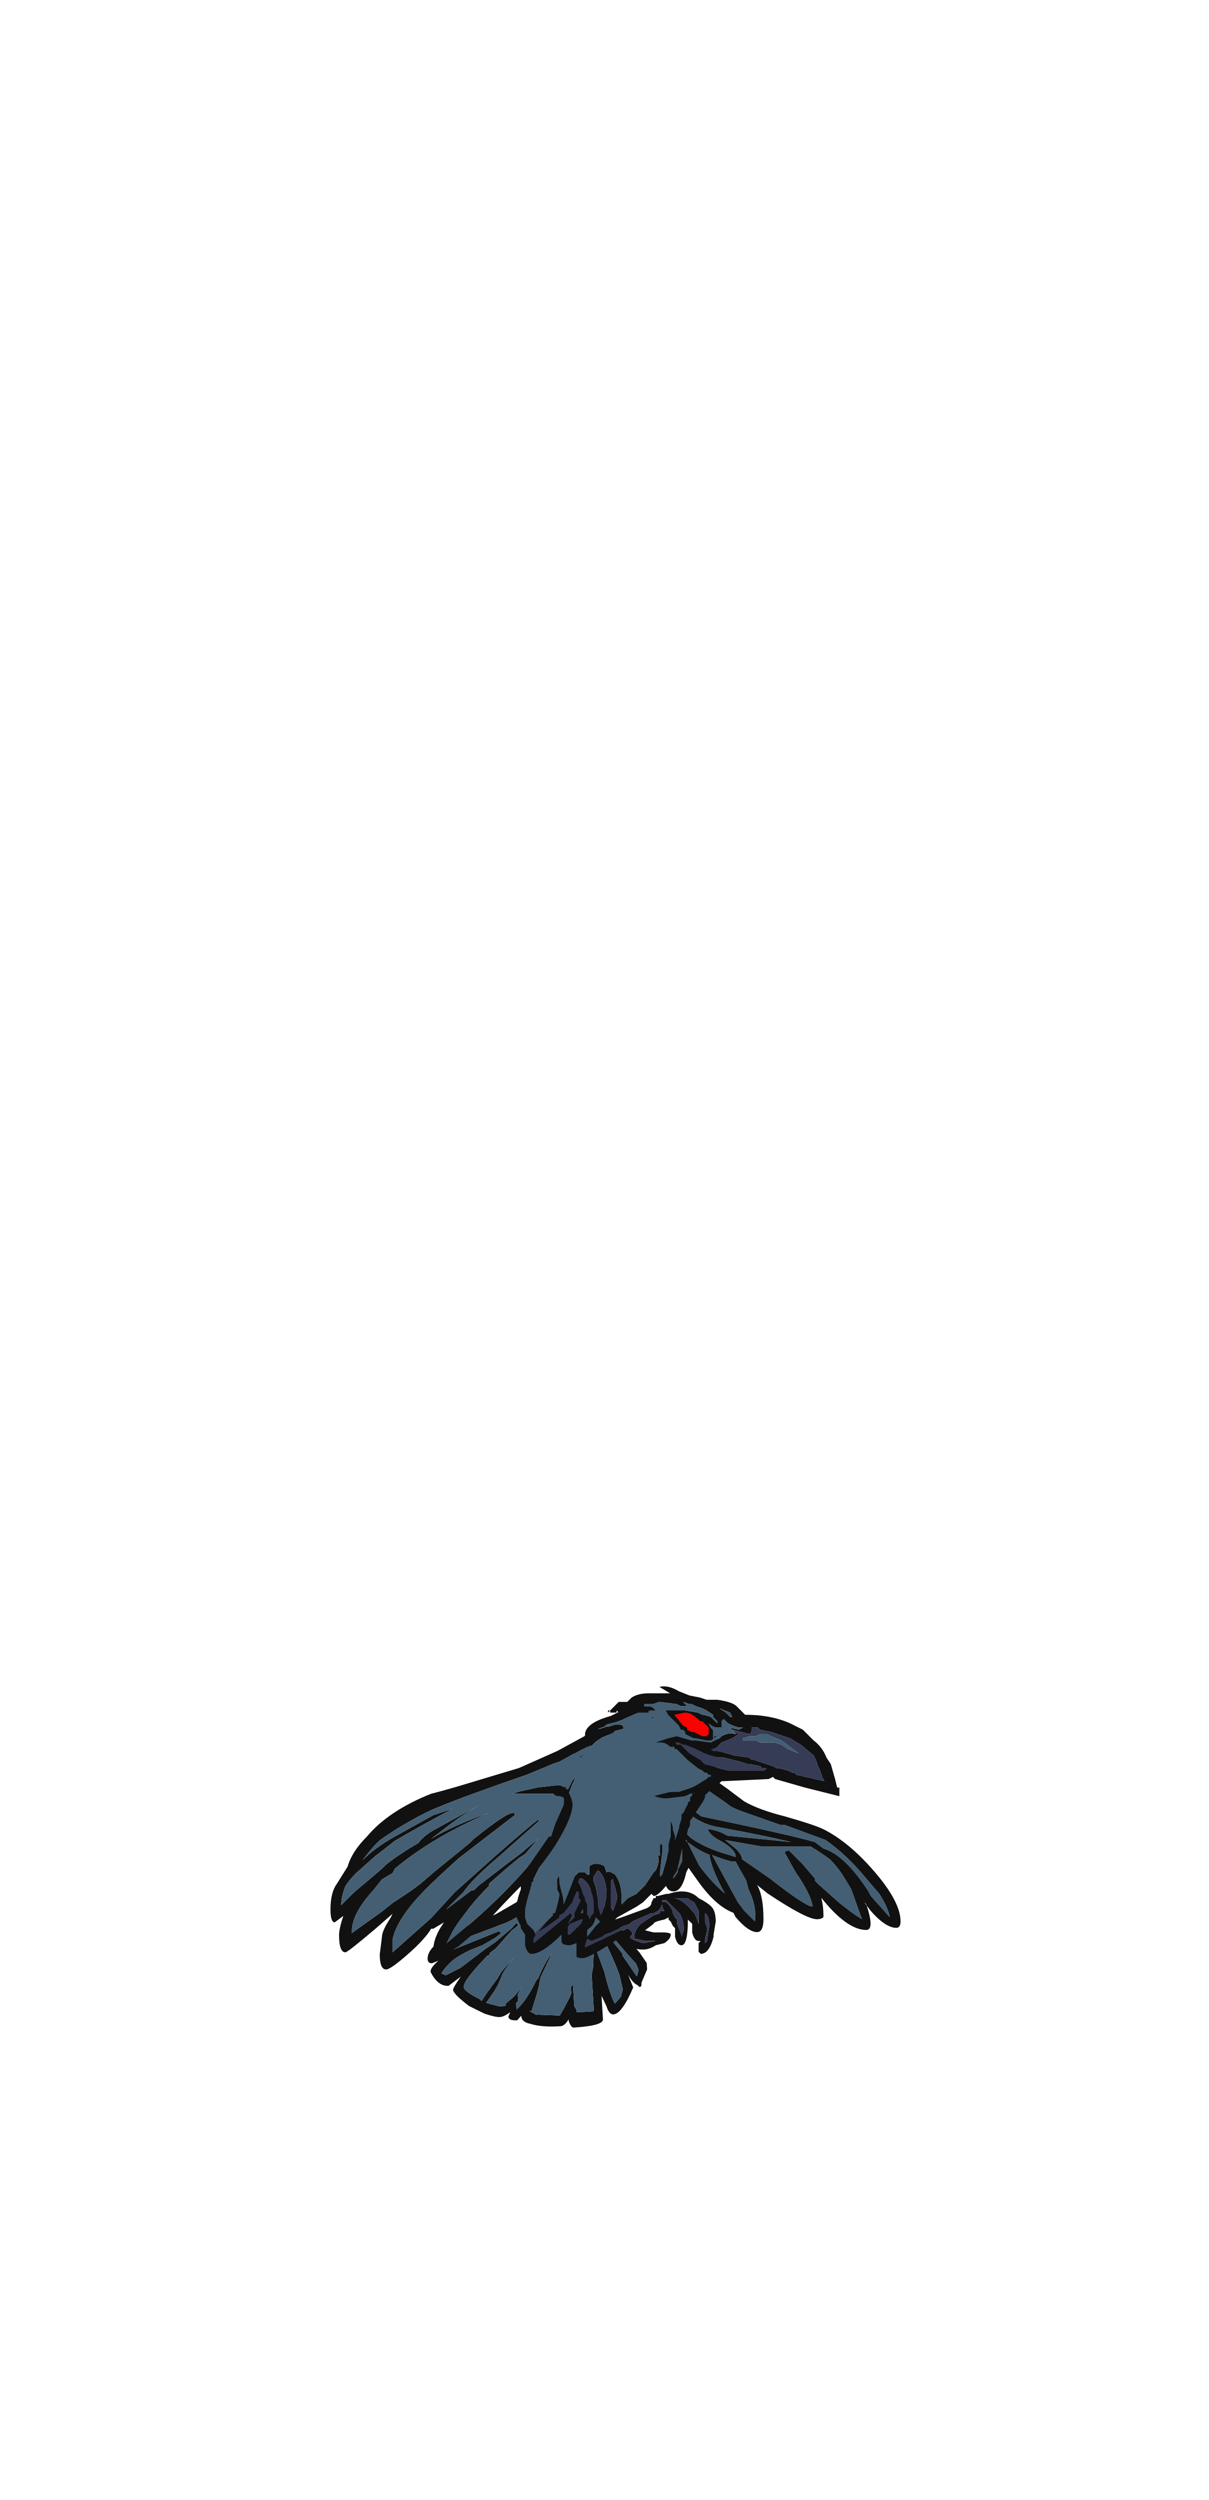 <?xml version="1.0" encoding="UTF-8" standalone="no"?>
<svg xmlns:ffdec="https://www.free-decompiler.com/flash" xmlns:xlink="http://www.w3.org/1999/xlink" ffdec:objectType="frame" height="408.3px" width="197.55px" xmlns="http://www.w3.org/2000/svg">
  <g transform="matrix(1.0, 0.0, 0.0, 1.0, 77.5, 307.15)">
    <use ffdec:characterId="1115" ffdec:characterName="a_CrowTail" height="24.5" transform="matrix(0.998, -0.061, 0.061, 0.998, -8.35, 0.95)" width="35.7" xlink:href="#sprite0"/>
    <use ffdec:characterId="1085" ffdec:characterName="a_CrowWingBack07" height="28.35" transform="matrix(1.0, 0.0, 0.0, 1.0, 23.1, -19.95)" width="46.55" xlink:href="#sprite1"/>
    <use ffdec:characterId="1111" ffdec:characterName="a_CrowBody01" height="41.3" transform="matrix(1.0, 0.0, 0.0, 1.0, 6.9, -28.65)" width="32.9" xlink:href="#sprite2"/>
    <use ffdec:characterId="1109" ffdec:characterName="a_CrowHead1" height="18.2" transform="matrix(1.0, 0.0, 0.0, 1.0, 21.85, -31.65)" width="37.8" xlink:href="#sprite3"/>
    <use ffdec:characterId="1083" ffdec:characterName="a_CrowWing07" height="38.5" transform="matrix(1.0, 0.0, 0.0, 1.0, -23.5, -24.0)" width="44.45" xlink:href="#sprite4"/>
  </g>
  <defs>
    <g id="sprite0" transform="matrix(1.0, 0.0, 0.0, 1.0, 0.0, 0.0)">
      <use ffdec:characterId="1114" height="3.5" transform="matrix(7.0, 0.0, 0.0, 7.0, 0.0, 0.0)" width="5.1" xlink:href="#shape0"/>
    </g>
    <g id="shape0" transform="matrix(1.0, 0.0, 0.0, 1.0, 0.0, 0.0)">
      <path d="M4.65 1.45 L4.95 1.85 5.1 2.1 5.1 2.25 4.95 2.55 Q4.95 2.65 4.9 2.65 L4.85 2.6 Q4.75 2.55 4.65 2.35 L4.75 2.65 Q4.45 3.25 4.25 3.25 4.15 3.25 4.1 3.05 L4.0 2.8 4.0 3.35 Q4.0 3.5 3.3 3.5 3.25 3.5 3.2 3.35 L3.2 3.3 Q3.1 3.45 3.0 3.45 2.55 3.45 2.3 3.35 2.1 3.3 2.1 3.15 L2.0 3.25 Q1.8 3.25 1.8 3.15 L1.85 3.05 Q1.7 3.15 1.6 3.15 1.5 3.15 1.25 3.05 L0.9 2.85 Q0.55 2.55 0.55 2.45 0.55 2.4 0.75 2.15 L0.45 2.35 Q0.2 2.35 0.05 2.0 0.05 1.9 0.25 1.75 L0.1 1.8 Q0.0 1.8 0.0 1.7 0.0 1.3 1.2 0.9 L1.65 0.75 Q1.95 0.6 2.15 0.5 L2.45 0.2 2.65 0.2 Q3.1 -0.15 3.65 0.15 4.1 0.4 4.2 0.8 L4.4 1.05 4.65 1.45 M3.95 0.65 L3.75 0.4 Q3.5 0.15 3.15 0.15 3.0 0.15 2.95 0.2 L2.8 0.3 2.7 0.35 2.45 0.6 Q2.15 0.9 1.75 1.0 L1.6 1.05 0.95 1.25 Q0.65 1.4 0.45 1.5 L0.35 1.6 1.7 1.15 1.75 1.2 1.6 1.3 1.3 1.45 1.0 1.55 Q0.75 1.65 0.6 1.75 0.4 1.9 0.3 2.05 L0.4 2.1 0.75 1.95 1.35 1.55 1.6 1.4 2.0 1.1 2.1 1.0 2.15 1.0 2.15 1.05 2.0 1.15 1.6 1.55 1.45 1.65 1.45 1.7 1.4 1.7 Q0.8 2.25 0.8 2.4 0.8 2.5 1.15 2.7 L1.2 2.75 Q1.3 2.6 1.6 2.25 L1.7 2.1 2.0 1.8 Q1.7 2.15 1.7 2.2 L1.6 2.4 1.5 2.55 1.3 2.8 1.6 2.9 1.75 2.9 1.75 2.85 1.95 2.7 2.15 2.5 2.05 2.65 2.05 2.8 2.0 2.85 2.0 3.0 Q2.25 2.8 2.5 2.35 L2.55 2.3 Q2.75 1.9 2.9 1.75 L2.65 2.2 2.6 2.3 2.55 2.5 2.5 2.65 2.35 3.05 2.3 3.05 2.45 3.15 2.5 3.15 3.0 3.2 3.1 3.05 3.25 2.8 3.3 2.7 3.3 2.55 3.35 2.5 3.35 3.0 3.4 3.1 3.4 3.15 3.8 3.15 3.8 2.3 3.85 2.1 3.85 2.0 3.9 1.7 3.9 1.5 3.95 1.5 3.95 1.55 4.0 1.55 4.0 1.7 3.95 1.75 4.1 2.25 Q4.2 2.8 4.3 3.0 L4.45 2.85 4.5 2.7 4.5 2.65 4.45 2.35 Q4.35 2.0 4.1 1.4 L4.05 1.4 4.1 1.35 4.1 1.3 4.15 1.3 4.3 1.5 4.55 1.85 4.55 1.9 4.85 2.4 4.9 2.25 4.85 2.1 4.65 1.85 4.2 1.25 4.05 0.95 3.95 0.7 3.95 0.65" fill="#111111" fill-rule="evenodd" stroke="none"/>
      <path d="M3.95 0.65 L3.95 0.7 4.05 0.95 4.2 1.25 4.65 1.85 4.85 2.1 4.9 2.25 4.85 2.4 4.55 1.9 4.55 1.85 4.3 1.5 4.15 1.3 4.1 1.3 4.1 1.35 4.05 1.4 4.1 1.4 Q4.35 2.0 4.45 2.35 L4.5 2.65 4.5 2.7 4.45 2.85 4.3 3.0 Q4.2 2.8 4.1 2.25 L3.95 1.75 4.0 1.7 4.0 1.55 3.95 1.55 3.95 1.5 3.9 1.5 3.9 1.7 3.85 2.0 3.85 2.1 3.8 2.3 3.8 3.15 3.4 3.15 3.4 3.1 3.35 3.0 3.35 2.5 3.3 2.55 3.3 2.7 3.25 2.8 3.1 3.05 3.0 3.2 2.5 3.15 2.45 3.15 2.3 3.05 2.35 3.05 2.5 2.65 2.55 2.5 2.6 2.3 2.65 2.2 2.9 1.75 Q2.75 1.9 2.55 2.3 L2.5 2.35 Q2.25 2.8 2.0 3.0 L2.0 2.85 2.05 2.8 2.05 2.65 2.15 2.5 1.95 2.7 1.75 2.85 1.75 2.9 1.6 2.9 1.3 2.8 1.5 2.55 1.6 2.4 1.7 2.2 Q1.7 2.15 2.0 1.8 L1.7 2.1 1.6 2.25 Q1.3 2.6 1.2 2.75 L1.15 2.7 Q0.8 2.5 0.8 2.4 0.8 2.25 1.4 1.7 L1.45 1.7 1.45 1.65 1.6 1.55 2.0 1.15 2.15 1.05 2.15 1.0 2.1 1.0 2.0 1.1 1.6 1.4 1.35 1.55 0.75 1.95 0.4 2.1 0.3 2.05 Q0.4 1.9 0.6 1.75 0.75 1.65 1.0 1.55 L1.3 1.45 1.6 1.3 1.75 1.2 1.7 1.15 0.35 1.6 0.45 1.5 Q0.65 1.4 0.95 1.25 L1.6 1.05 1.75 1.0 Q2.15 0.9 2.45 0.6 L2.7 0.35 2.8 0.3 2.95 0.2 Q3.0 0.15 3.15 0.15 3.5 0.15 3.75 0.4 L3.95 0.65" fill="#445f73" fill-rule="evenodd" stroke="none"/>
    </g>
    <g id="sprite1" transform="matrix(1.0, 0.0, 0.0, 1.0, 0.0, 0.0)">
      <use ffdec:characterId="1084" height="4.05" transform="matrix(7.0, 0.0, 0.0, 7.0, 0.0, 0.0)" width="6.65" xlink:href="#shape1"/>
    </g>
    <g id="shape1" transform="matrix(1.0, 0.0, 0.0, 1.0, 0.0, 0.0)">
      <path d="M5.85 2.8 L6.15 3.15 Q6.35 3.45 6.4 3.7 L6.35 3.65 5.95 3.2 5.9 3.1 Q5.35 2.25 4.85 2.1 L4.65 1.95 Q4.15 1.8 2.0 1.35 1.65 1.1 1.5 0.9 1.15 0.55 1.25 0.35 1.55 0.35 1.95 0.6 L2.6 1.05 Q2.7 1.15 3.0 1.25 L3.85 1.55 3.95 1.55 4.9 1.9 Q5.4 2.25 5.85 2.8 M1.1 0.45 L1.1 0.85 Q1.1 1.3 1.15 1.4 1.3 1.6 1.55 1.85 L1.6 1.9 1.75 2.0 Q1.95 2.15 2.2 2.25 L2.2 2.3 Q2.25 2.6 2.55 3.15 2.25 2.9 1.95 2.5 L1.65 1.9 Q1.6 1.9 1.6 1.95 L1.6 2.0 1.55 2.0 1.55 2.4 1.45 2.6 1.45 2.65 1.35 2.8 1.35 2.2 Q1.35 1.85 1.25 1.85 L0.8 2.15 Q0.35 2.4 0.2 2.4 L0.15 2.35 0.15 2.0 0.2 1.75 Q0.2 1.6 0.35 1.35 L0.55 1.0 Q0.8 0.65 1.1 0.45 M2.15 1.65 Q2.2 1.8 2.5 1.95 2.75 2.1 2.8 2.25 L2.8 2.3 2.65 2.25 Q2.1 2.1 1.75 1.85 L1.55 1.65 1.3 1.35 Q1.15 1.2 1.2 0.85 L1.25 0.7 1.4 0.95 Q1.8 1.5 2.4 1.6 3.5 1.8 4.1 1.95 L2.6 1.8 Q2.45 1.7 2.2 1.65 L2.15 1.65 M4.35 2.45 L4.05 2.15 Q3.95 2.15 3.95 2.2 L4.2 2.65 Q4.55 3.15 4.6 3.45 L4.55 3.45 Q4.3 3.35 3.6 2.8 L2.95 2.35 Q2.95 2.25 2.8 2.1 L2.55 1.9 3.4 2.05 4.55 2.05 Q4.8 2.2 5.0 2.35 5.2 2.55 5.35 2.8 L5.5 3.05 5.75 3.75 Q5.5 3.6 5.2 3.35 L4.75 2.95 4.65 2.85 4.65 2.8 4.35 2.45 M3.05 2.85 L3.1 3.05 Q3.3 3.45 3.25 3.8 L3.0 3.55 2.85 3.35 2.25 2.25 Q2.5 2.35 2.7 2.4 L2.8 2.4 Q2.85 2.5 3.05 2.85" fill="#445f73" fill-rule="evenodd" stroke="none"/>
      <path d="M5.85 2.8 Q5.4 2.25 4.9 1.9 L3.95 1.55 3.85 1.55 3.0 1.25 Q2.7 1.15 2.6 1.05 L1.95 0.6 Q1.55 0.35 1.25 0.35 1.15 0.55 1.5 0.9 1.65 1.1 2.0 1.35 4.15 1.8 4.65 1.95 L4.85 2.1 Q5.35 2.25 5.9 3.1 L5.95 3.2 6.35 3.65 6.4 3.7 Q6.35 3.45 6.15 3.15 L5.85 2.8 M5.85 3.4 Q5.95 3.7 5.95 3.85 5.95 4.0 5.85 4.0 5.4 4.0 4.8 3.25 4.85 3.45 4.85 3.65 L4.85 3.7 Q4.8 3.75 4.7 3.75 4.45 3.75 3.55 3.15 L3.3 2.95 Q3.45 3.2 3.45 3.75 3.45 4.05 3.3 4.05 3.1 4.05 2.8 3.7 L2.75 3.6 Q2.35 3.45 1.95 2.9 L1.7 2.55 1.65 2.65 Q1.55 3.1 1.35 3.1 1.2 3.1 1.15 2.9 L1.1 2.75 Q1.1 2.7 1.15 2.7 L1.2 2.75 1.2 2.1 Q1.05 2.25 0.65 2.4 0.25 2.55 0.15 2.55 0.0 2.5 0.0 2.15 L0.05 1.75 Q0.1 1.6 0.25 1.3 L0.45 0.85 Q0.6 0.6 1.0 0.35 1.3 0.05 1.35 0.2 L1.5 0.2 1.7 0.3 1.85 0.35 Q1.65 0.15 1.65 0.1 L1.85 0.1 2.25 0.45 2.6 0.7 3.0 1.0 Q3.35 1.2 3.95 1.35 4.65 1.55 4.85 1.65 5.45 1.95 6.05 2.65 6.65 3.35 6.65 3.8 6.65 3.95 6.55 3.95 6.3 3.95 5.95 3.55 L5.8 3.35 5.85 3.4 M3.05 2.85 Q2.85 2.5 2.8 2.4 L2.7 2.4 Q2.5 2.35 2.25 2.25 L2.85 3.35 3.0 3.55 3.25 3.8 Q3.3 3.45 3.1 3.05 L3.05 2.85 M4.35 2.45 L4.65 2.8 4.65 2.85 4.75 2.95 5.2 3.35 Q5.5 3.6 5.75 3.75 L5.5 3.05 5.35 2.8 Q5.2 2.55 5.0 2.35 4.8 2.2 4.55 2.05 L3.4 2.05 2.55 1.9 2.8 2.1 Q2.95 2.25 2.95 2.35 L3.6 2.8 Q4.3 3.35 4.55 3.45 L4.6 3.45 Q4.55 3.15 4.2 2.65 L3.95 2.2 Q3.95 2.15 4.05 2.15 L4.35 2.45 M2.15 1.65 L2.2 1.65 Q2.45 1.7 2.6 1.8 L4.1 1.95 Q3.5 1.8 2.4 1.6 1.8 1.5 1.4 0.95 L1.25 0.7 1.2 0.85 Q1.15 1.2 1.3 1.35 L1.55 1.65 1.75 1.85 Q2.1 2.1 2.65 2.25 L2.8 2.3 2.8 2.25 Q2.75 2.1 2.5 1.95 2.2 1.8 2.15 1.65 M1.1 0.45 Q0.8 0.65 0.55 1.0 L0.35 1.35 Q0.2 1.6 0.2 1.75 L0.15 2.0 0.15 2.35 0.2 2.4 Q0.35 2.4 0.8 2.15 L1.25 1.85 Q1.35 1.85 1.35 2.2 L1.35 2.8 1.45 2.65 1.45 2.6 1.55 2.4 1.55 2.0 1.6 2.0 1.6 1.95 Q1.6 1.9 1.65 1.9 L1.95 2.5 Q2.25 2.9 2.55 3.15 2.25 2.6 2.2 2.3 L2.2 2.25 Q1.95 2.15 1.75 2.0 L1.6 1.9 1.55 1.85 Q1.3 1.6 1.15 1.4 1.1 1.3 1.1 0.85 L1.1 0.45" fill="#111111" fill-rule="evenodd" stroke="none"/>
    </g>
    <g id="sprite2" transform="matrix(1.0, 0.0, 0.0, 1.0, 16.45, 20.65)">
      <use ffdec:characterId="1110" height="5.9" transform="matrix(7.0, 0.0, 0.0, 7.0, -16.45, -20.65)" width="4.7" xlink:href="#shape2"/>
    </g>
    <g id="shape2" transform="matrix(1.0, 0.0, 0.0, 1.0, 2.35, 2.95)">
      <path d="M1.55 -2.85 L1.7 -2.75 1.85 -2.7 1.9 -2.65 1.95 -2.65 2.25 -2.35 2.25 -2.3 2.35 -2.2 2.35 -1.95 Q2.35 -1.6 2.3 -1.4 L2.25 -1.25 2.15 -1.05 2.2 -1.05 2.15 -1.0 2.15 -0.95 2.05 -0.85 2.05 -0.8 2.0 -0.7 1.7 -0.25 1.7 -0.15 1.65 -0.05 1.6 0.2 1.6 0.25 1.55 0.3 1.5 0.45 1.4 0.9 Q1.35 1.0 1.15 1.25 0.95 1.5 0.85 1.5 L0.8 1.45 0.6 1.65 0.45 1.75 0.0 2.0 -0.05 2.05 0.1 2.0 0.65 1.8 Q0.8 1.75 0.8 1.65 L0.85 1.55 0.9 1.55 0.9 1.5 0.95 1.5 1.15 1.45 1.2 1.45 Q1.65 1.3 1.9 1.55 2.1 1.65 2.2 1.75 2.3 1.85 2.3 2.1 L2.25 2.4 2.25 2.45 Q2.15 2.85 1.95 2.85 L1.9 2.8 1.9 2.6 1.95 2.55 1.9 2.55 Q1.8 2.55 1.75 2.35 L1.75 2.15 1.65 2.05 Q1.65 2.65 1.5 2.65 1.4 2.65 1.35 2.45 L1.35 2.25 1.3 2.2 1.25 2.1 1.2 2.05 1.2 2.0 1.1 2.05 Q0.85 2.1 0.85 2.15 L0.65 2.3 0.85 2.35 1.05 2.35 Q1.25 2.35 1.25 2.4 1.25 2.5 1.1 2.6 L0.9 2.65 Q0.75 2.75 0.6 2.75 0.4 2.75 0.25 2.65 0.15 2.55 0.15 2.45 L0.1 2.45 Q-0.65 2.95 -0.8 2.95 -0.95 2.95 -0.95 2.9 L-0.95 2.6 -1.1 2.65 Q-1.3 2.65 -1.3 2.55 L-1.3 2.4 Q-1.75 2.85 -2.0 2.85 -2.1 2.85 -2.15 2.65 L-2.15 2.4 -2.25 2.25 -2.25 2.2 -2.35 2.0 -2.35 1.8 Q-2.35 1.6 -2.25 1.35 L-2.25 1.25 -2.2 1.1 -2.1 0.9 -2.1 0.85 -1.95 0.5 -1.95 0.45 -1.85 0.25 -1.75 0.0 -1.7 -0.1 -1.7 -0.2 -1.65 -0.25 -1.6 -0.35 -1.4 -0.9 -1.15 -1.5 -1.05 -1.7 -1.0 -1.85 -0.9 -2.05 -0.8 -2.15 -0.75 -2.25 -0.75 -2.3 Q-0.7 -2.55 -0.15 -2.7 L0.05 -2.8 0.2 -2.8 0.45 -2.85 0.55 -2.9 0.6 -2.9 0.9 -2.95 1.45 -2.85 1.55 -2.85 M-1.65 2.1 L-1.5 1.95 -1.5 1.9 -1.45 1.9 Q-1.35 1.55 -1.35 1.45 L-1.4 1.35 -1.4 1.1 -1.35 1.0 -1.35 1.2 -1.3 1.4 Q-1.25 1.55 -1.25 1.7 L-1.05 1.2 -1.0 1.05 -0.9 0.95 -0.75 0.95 -0.7 1.0 -0.65 1.0 -0.65 0.8 -0.55 0.75 -0.45 0.75 Q-0.4 0.75 -0.3 0.8 L-0.25 0.95 Q-0.2 0.9 -0.05 1.0 0.1 1.2 0.1 1.5 L0.1 1.7 0.25 1.55 0.45 1.45 0.65 1.25 0.85 0.95 0.9 0.9 Q1.0 0.7 0.95 0.55 L1.0 0.55 1.0 0.3 1.05 0.3 1.05 0.5 1.0 0.95 1.0 1.05 1.05 1.0 1.15 0.65 1.2 0.45 1.2 0.3 1.25 0.1 1.25 -0.25 1.3 -0.1 1.3 -0.05 1.35 0.1 1.35 0.2 1.45 -0.1 1.45 -0.15 1.5 -0.3 1.5 -0.4 1.55 -0.45 1.65 -0.65 1.65 -0.7 1.7 -0.7 1.7 -0.8 1.75 -0.85 1.75 -0.9 1.8 -0.9 1.8 -0.95 1.9 -1.05 2.0 -1.2 2.0 -1.25 2.05 -1.35 2.1 -1.55 2.1 -2.15 1.95 -2.35 1.75 -2.5 1.7 -2.55 Q1.55 -2.7 1.4 -2.7 L1.05 -2.8 0.55 -2.8 0.2 -2.65 0.1 -2.6 -0.05 -2.55 -0.25 -2.5 -0.3 -2.45 -0.45 -2.4 -0.4 -2.4 -0.25 -2.45 -0.2 -2.45 -0.05 -2.5 0.05 -2.5 Q0.15 -2.5 0.15 -2.4 L-0.05 -2.35 -0.1 -2.3 -0.35 -2.2 -0.5 -2.1 -0.6 -2.0 -0.65 -2.0 -0.7 -1.9 -0.7 -1.85 -0.75 -1.8 -1.0 -1.2 -1.05 -1.1 -1.3 -0.45 -1.35 -0.35 -1.35 -0.3 -1.4 -0.2 -1.45 0.0 -1.6 0.3 -1.6 0.35 -1.8 0.75 -1.8 0.8 -1.95 1.1 -1.95 1.15 -2.0 1.2 -2.0 1.25 Q-2.1 1.55 -2.15 1.8 L-2.15 2.0 -2.1 2.15 -1.95 2.3 -1.9 2.4 -1.95 2.5 -1.95 2.6 -1.15 1.95 -1.1 1.9 -1.05 1.95 -1.15 2.15 -1.0 2.0 -1.0 1.9 -0.85 1.6 -0.9 1.55 -0.9 1.4 -0.95 1.4 -1.05 1.65 -1.25 1.9 -1.35 1.95 -1.35 2.0 -1.55 2.15 -1.85 2.35 -1.65 2.1 M0.85 -2.65 L0.8 -2.65 0.85 -2.7 0.85 -2.65 M1.65 1.55 L1.35 1.55 Q1.55 1.6 1.75 1.85 L1.8 1.9 1.85 2.0 1.9 2.15 1.9 1.85 1.8 1.65 1.7 1.6 1.65 1.55 M1.05 1.7 L1.0 1.8 0.95 1.85 0.85 1.9 0.8 1.9 Q0.45 2.05 0.35 2.1 L0.3 2.15 0.15 2.2 Q0.05 2.25 -0.15 2.35 L-0.3 2.4 -0.35 2.45 -0.6 2.55 -0.7 2.5 -0.75 2.65 -0.75 2.7 0.1 2.3 0.15 2.3 0.25 2.25 0.35 2.35 0.35 2.4 0.3 2.45 Q0.3 2.5 0.45 2.55 L0.6 2.6 0.9 2.55 0.65 2.55 0.45 2.5 0.4 2.5 0.4 2.45 Q0.4 2.3 0.55 2.15 L0.85 1.95 1.0 1.9 1.0 1.85 1.1 1.85 1.05 1.75 1.05 1.7 M1.05 1.65 Q1.1 1.6 1.2 1.7 L1.3 1.85 1.3 1.9 1.35 2.0 1.4 2.05 1.4 2.15 1.5 2.4 1.5 2.45 1.55 2.3 1.55 2.25 Q1.55 2.05 1.45 1.9 L1.15 1.6 1.05 1.6 1.05 1.65 M2.05 1.9 L2.05 2.1 2.1 2.25 2.1 2.3 2.05 2.5 2.05 2.6 2.1 2.55 2.1 2.5 2.15 2.2 Q2.15 2.05 2.1 1.95 L2.05 1.9 M-0.9 1.2 L-0.85 1.3 -0.8 1.45 -0.75 1.55 -0.75 1.6 -0.7 1.7 -0.7 1.95 Q-0.65 1.95 -0.65 2.05 L-0.6 1.95 -0.55 1.9 -0.55 1.6 Q-0.6 1.35 -0.7 1.2 L-0.75 1.15 Q-0.9 1.0 -0.9 1.2 M-0.1 1.1 L-0.15 1.15 -0.15 1.75 -0.1 1.85 Q0.0 1.6 0.0 1.5 L-0.05 1.3 Q-0.1 1.15 -0.1 1.1 M-0.55 1.05 L-0.55 1.15 -0.5 1.3 Q-0.45 1.5 -0.45 1.75 L-0.4 1.9 -0.4 1.95 -0.35 1.9 -0.3 1.75 -0.25 1.5 Q-0.25 1.05 -0.45 0.9 L-0.55 1.05 M-0.5 2.0 Q-0.55 2.2 -0.65 2.25 L-0.7 2.3 -0.7 2.45 -0.5 2.2 -0.4 2.1 -0.5 2.0 M-0.8 1.85 L-0.8 1.8 -0.85 1.9 -0.8 1.9 -0.8 1.85 M-0.8 2.05 L-0.85 2.05 -1.1 2.15 Q-1.15 2.2 -1.15 2.25 L-1.15 2.4 -1.1 2.4 -0.85 2.15 -0.8 2.05" fill="#111111" fill-rule="evenodd" stroke="none"/>
      <path d="M-1.9 2.4 L-1.95 2.3 -2.1 2.15 -2.15 2.0 -2.15 1.8 Q-2.1 1.55 -2.0 1.25 L-2.0 1.2 -1.95 1.15 -1.95 1.1 -1.8 0.8 -1.8 0.75 -1.6 0.35 -1.6 0.3 -1.45 0.0 -1.4 -0.2 -1.35 -0.3 -1.35 -0.35 -1.3 -0.45 -1.05 -1.1 -1.0 -1.2 -0.75 -1.8 -0.7 -1.85 -0.7 -1.9 -0.65 -2.0 -0.6 -2.0 -0.5 -2.1 -0.35 -2.2 -0.1 -2.3 -0.05 -2.35 0.15 -2.4 Q0.15 -2.5 0.05 -2.5 L-0.05 -2.5 -0.2 -2.45 -0.25 -2.45 -0.4 -2.4 -0.45 -2.4 -0.3 -2.45 -0.25 -2.5 -0.05 -2.55 0.1 -2.6 0.2 -2.65 0.55 -2.8 1.05 -2.8 1.4 -2.7 Q1.55 -2.7 1.7 -2.55 L1.75 -2.5 1.95 -2.35 2.1 -2.15 2.1 -1.55 2.05 -1.35 2.0 -1.25 2.0 -1.2 1.9 -1.05 1.8 -0.95 1.8 -0.9 1.75 -0.9 1.75 -0.85 1.7 -0.8 1.7 -0.7 1.65 -0.7 1.65 -0.65 1.55 -0.45 1.5 -0.4 1.5 -0.3 1.45 -0.15 1.45 -0.1 1.35 0.2 1.35 0.1 1.3 -0.05 1.3 -0.1 1.25 -0.25 1.25 0.1 1.2 0.3 1.2 0.45 1.15 0.65 1.05 1.0 1.0 1.05 1.0 0.95 1.05 0.5 1.05 0.3 1.0 0.3 1.0 0.55 0.95 0.55 Q1.0 0.7 0.9 0.9 L0.85 0.95 0.65 1.25 0.45 1.45 0.25 1.55 0.1 1.7 0.1 1.5 Q0.1 1.2 -0.05 1.0 -0.2 0.9 -0.25 0.95 L-0.3 0.8 Q-0.4 0.75 -0.45 0.75 L-0.55 0.75 -0.65 0.8 -0.65 1.0 -0.7 1.0 -0.75 0.95 -0.9 0.95 -1.0 1.05 -1.05 1.2 -1.25 1.7 Q-1.25 1.55 -1.3 1.4 L-1.35 1.2 -1.35 1.0 -1.4 1.1 -1.4 1.35 -1.35 1.45 Q-1.35 1.55 -1.45 1.9 L-1.5 1.9 -1.5 1.95 -1.65 2.1 -1.9 2.35 -1.9 2.4 M0.85 -2.65 L0.85 -2.7 0.8 -2.65 0.85 -2.65 M-0.5 2.0 L-0.4 2.1 -0.5 2.2 -0.7 2.45 -0.7 2.3 -0.65 2.25 Q-0.55 2.2 -0.5 2.0 M-0.8 1.85 L-0.8 1.9 -0.85 1.9 -0.8 1.8 -0.8 1.85" fill="#445f73" fill-rule="evenodd" stroke="none"/>
      <path d="M-1.65 2.1 L-1.85 2.35 -1.55 2.15 -1.35 2.0 -1.35 1.95 -1.25 1.9 -1.05 1.65 -0.95 1.4 -0.9 1.4 -0.9 1.55 -0.85 1.6 -1.0 1.9 -1.0 2.0 -1.15 2.15 -1.05 1.95 -1.1 1.9 -1.15 1.95 -1.95 2.6 -1.95 2.5 -1.9 2.4 -1.9 2.35 -1.65 2.1 M-0.55 1.05 L-0.45 0.9 Q-0.25 1.05 -0.25 1.5 L-0.3 1.75 -0.35 1.9 -0.4 1.95 -0.4 1.9 -0.45 1.75 Q-0.45 1.5 -0.5 1.3 L-0.55 1.15 -0.55 1.05 M-0.1 1.1 Q-0.1 1.15 -0.05 1.3 L0.0 1.5 Q0.0 1.6 -0.1 1.85 L-0.15 1.75 -0.15 1.15 -0.1 1.1 M-0.9 1.2 Q-0.9 1.0 -0.75 1.15 L-0.7 1.2 Q-0.6 1.35 -0.55 1.6 L-0.55 1.9 -0.6 1.95 -0.65 2.05 Q-0.65 1.95 -0.7 1.95 L-0.7 1.7 -0.75 1.6 -0.75 1.55 -0.8 1.45 -0.85 1.3 -0.9 1.2 M2.05 1.9 L2.1 1.95 Q2.15 2.05 2.15 2.2 L2.1 2.5 2.1 2.55 2.05 2.6 2.05 2.5 2.1 2.3 2.1 2.25 2.05 2.1 2.05 1.9 M1.05 1.65 L1.05 1.6 1.15 1.6 1.45 1.9 Q1.55 2.05 1.55 2.25 L1.55 2.3 1.5 2.45 1.5 2.4 1.4 2.15 1.4 2.05 1.35 2.0 1.3 1.9 1.3 1.85 1.2 1.7 Q1.1 1.6 1.05 1.65 M1.05 1.7 L1.05 1.75 1.1 1.85 1.0 1.85 1.0 1.9 0.85 1.95 0.55 2.15 Q0.4 2.3 0.4 2.45 L0.4 2.5 0.45 2.5 0.65 2.55 0.9 2.55 0.6 2.6 0.45 2.55 Q0.3 2.5 0.3 2.45 L0.35 2.4 0.35 2.35 0.25 2.25 0.15 2.3 0.1 2.3 -0.75 2.7 -0.75 2.65 -0.7 2.5 -0.6 2.55 -0.35 2.45 -0.3 2.4 -0.15 2.35 Q0.05 2.25 0.15 2.2 L0.3 2.15 0.35 2.1 Q0.45 2.05 0.8 1.9 L0.85 1.9 0.95 1.85 1.0 1.8 1.05 1.7 M1.65 1.55 L1.7 1.6 1.8 1.65 1.9 1.85 1.9 2.15 1.85 2.0 1.8 1.9 1.75 1.85 Q1.55 1.6 1.35 1.55 L1.65 1.55 M-0.8 2.05 L-0.85 2.15 -1.1 2.4 -1.15 2.4 -1.15 2.25 Q-1.15 2.2 -1.1 2.15 L-0.85 2.05 -0.8 2.05" fill="#363c56" fill-rule="evenodd" stroke="none"/>
    </g>
    <g id="sprite3" transform="matrix(1.0, 0.0, 0.0, 1.0, 18.9, 9.1)">
      <use ffdec:characterId="1108" height="2.6" transform="matrix(7.0, 0.0, 0.0, 7.0, -18.9, -9.1)" width="5.4" xlink:href="#shape3"/>
    </g>
    <g id="shape3" transform="matrix(1.0, 0.0, 0.0, 1.0, 2.7, 1.3)">
      <path d="M-1.75 -0.7 L-2.45 -0.7 -2.5 -0.75 -2.5 -0.7 -2.65 -0.7 -2.65 -0.75 -2.7 -0.75 -2.7 -0.7 -2.45 -0.95 -2.25 -0.95 -2.15 -1.05 Q-2.0 -1.15 -1.75 -1.15 L-1.25 -1.15 -1.5 -1.3 Q-1.3 -1.35 -1.05 -1.2 L-0.8 -1.1 -0.55 -1.05 -0.4 -1.0 -0.15 -1.0 Q0.2 -0.95 0.3 -0.85 L0.5 -0.65 Q1.1 -0.65 1.55 -0.45 L1.85 -0.3 2.1 -0.05 Q2.3 0.1 2.4 0.35 L2.5 0.5 2.6 0.85 2.65 1.05 2.7 1.05 2.7 1.25 1.9 1.05 1.2 0.85 1.15 0.8 1.05 0.85 0.0 0.9 -0.05 0.9 -0.1 0.95 -0.15 0.95 -0.3 1.0 -0.45 1.1 -0.8 1.2 -0.9 1.25 -1.3 1.3 -1.35 1.3 -1.5 1.3 -1.6 1.25 -1.65 1.25 -1.25 1.15 -1.05 1.15 -0.75 1.05 -0.65 1.0 -0.4 0.85 -0.35 0.8 -0.3 0.8 -0.3 0.75 -0.35 0.75 -0.4 0.7 -0.45 0.7 -0.5 0.65 -0.6 0.6 -0.85 0.4 -1.1 0.15 -1.15 0.15 -1.15 0.1 -1.25 0.1 Q-1.35 0.0 -1.45 0.0 L-1.6 0.0 -1.3 -0.1 -1.1 -0.15 -0.75 -0.05 -0.65 -0.05 -0.3 0.0 -0.1 -0.1 -0.05 -0.15 Q0.15 -0.25 0.25 -0.2 L0.3 -0.2 0.15 -0.35 0.35 -0.3 0.45 -0.35 0.4 -0.35 Q0.3 -0.35 0.1 -0.45 L0.0 -0.55 -0.05 -0.5 -0.05 -0.35 -0.15 -0.35 Q-0.25 -0.35 -0.35 -0.45 L-0.3 -0.35 -0.25 -0.3 -0.25 -0.1 -0.2 -0.15 -0.15 -0.15 -0.25 -0.1 Q-0.25 -0.05 -0.35 -0.05 L-0.4 -0.05 -0.65 -0.1 -0.7 -0.1 -0.9 -0.2 -0.9 -0.25 -0.95 -0.3 -1.0 -0.3 -1.05 -0.4 -1.3 -0.65 -1.35 -0.75 -0.9 -0.75 -0.6 -0.7 -0.5 -0.65 Q-0.45 -0.65 -0.3 -0.6 L-0.15 -0.45 -0.15 -0.5 -0.25 -0.6 -0.25 -0.65 -0.4 -0.75 -0.5 -0.8 -0.65 -0.85 -0.75 -0.9 -0.8 -0.9 -0.95 -0.95 -0.85 -0.85 -1.0 -0.85 -1.1 -0.9 -1.5 -0.95 -1.65 -0.9 -1.85 -0.9 -1.85 -0.85 -1.8 -0.85 Q-1.65 -0.85 -1.6 -0.75 L-1.75 -0.75 -1.75 -0.7 M0.1 -0.65 L0.15 -0.6 0.2 -0.6 0.15 -0.7 -0.1 -0.8 0.05 -0.7 0.1 -0.65 M0.65 -0.3 Q0.65 -0.2 0.6 -0.2 L0.2 -0.3 0.35 -0.2 0.2 -0.1 -0.05 0.0 -0.1 0.05 Q-0.2 0.15 -0.3 0.15 L-0.25 0.2 -0.1 0.2 0.25 0.3 0.6 0.35 0.65 0.4 0.7 0.4 1.15 0.55 1.25 0.6 1.3 0.6 1.5 0.65 1.6 0.7 1.65 0.7 1.7 0.75 2.35 0.9 2.3 0.8 2.25 0.65 2.2 0.55 2.15 0.4 2.1 0.3 1.8 0.05 1.55 -0.1 1.1 -0.25 0.85 -0.3 0.8 -0.35 0.65 -0.35 0.65 -0.3 M-0.75 -0.25 L-0.7 -0.25 -0.5 -0.15 -0.4 -0.15 -0.35 -0.2 -0.35 -0.35 -0.5 -0.5 -0.55 -0.5 Q-0.75 -0.7 -0.9 -0.7 L-1.15 -0.65 -0.95 -0.4 -0.85 -0.35 -0.85 -0.3 -0.75 -0.25 M-0.3 0.3 L-0.45 0.25 -0.65 0.15 -0.9 0.05 -0.95 0.05 -1.05 0.0 -1.15 0.0 Q-1.1 0.0 -1.1 0.05 L-1.0 0.05 -0.8 0.25 -0.55 0.4 -0.45 0.5 -0.1 0.6 0.1 0.65 0.95 0.65 1.0 0.6 0.9 0.6 0.85 0.55 0.6 0.5 0.55 0.5 0.4 0.45 0.0 0.35 -0.1 0.35 -0.3 0.3" fill="#111111" fill-rule="evenodd" stroke="none"/>
      <path d="M0.1 -0.65 L0.05 -0.7 -0.1 -0.8 0.15 -0.7 0.2 -0.6 0.15 -0.6 0.1 -0.65" fill="#3f5769" fill-rule="evenodd" stroke="none"/>
      <path d="M-0.8 1.2 Q-1.0 1.3 -1.2 1.3 L-1.3 1.3 -0.9 1.25 -0.8 1.2 M-1.35 1.3 L-1.4 1.3 Q-1.7 1.25 -1.85 1.15 L-2.0 1.0 -2.0 0.5 -1.9 0.2 -1.75 -0.2 Q-1.6 -0.35 -1.6 -0.45 L-1.6 -0.55 Q-1.6 -0.6 -1.65 -0.65 L-1.75 -0.7 -1.75 -0.75 -1.6 -0.75 Q-1.65 -0.85 -1.8 -0.85 L-1.85 -0.85 -1.85 -0.9 -1.65 -0.9 -1.5 -0.95 -1.1 -0.9 -1.0 -0.85 -0.85 -0.85 -0.95 -0.95 -0.8 -0.9 -0.75 -0.9 -0.65 -0.85 -0.5 -0.8 -0.4 -0.75 -0.25 -0.65 -0.25 -0.6 -0.15 -0.5 -0.15 -0.45 -0.3 -0.6 Q-0.45 -0.65 -0.5 -0.65 L-0.6 -0.7 -0.9 -0.75 -1.35 -0.75 -1.3 -0.65 -1.05 -0.4 -1.0 -0.3 -0.95 -0.3 -0.9 -0.25 -0.9 -0.2 -0.7 -0.1 -0.65 -0.1 -0.4 -0.05 -0.35 -0.05 Q-0.25 -0.05 -0.25 -0.1 L-0.15 -0.15 -0.2 -0.15 -0.25 -0.1 -0.25 -0.3 -0.3 -0.35 -0.35 -0.45 Q-0.25 -0.35 -0.15 -0.35 L-0.05 -0.35 -0.05 -0.5 0.0 -0.55 0.1 -0.45 Q0.3 -0.35 0.4 -0.35 L0.45 -0.35 0.35 -0.3 0.15 -0.35 0.3 -0.2 0.25 -0.2 Q0.15 -0.25 -0.05 -0.15 L-0.1 -0.1 -0.3 0.0 -0.65 -0.05 -0.75 -0.05 -1.1 -0.15 -1.3 -0.1 -1.6 0.0 -1.45 0.0 Q-1.35 0.0 -1.25 0.1 L-1.15 0.1 -1.15 0.15 -1.1 0.15 -0.85 0.4 -0.6 0.6 -0.5 0.65 -0.45 0.7 -0.4 0.7 -0.35 0.75 -0.3 0.75 -0.3 0.8 -0.35 0.8 -0.4 0.85 -0.65 1.0 -0.75 1.05 -1.05 1.15 -1.25 1.15 -1.65 1.25 -1.6 1.25 -1.5 1.3 -1.35 1.3 M0.45 -0.05 L0.45 -0.1 0.6 -0.15 0.75 -0.15 0.85 -0.2 1.0 -0.2 Q1.1 -0.15 1.35 -0.05 L1.75 0.25 1.5 0.15 1.35 0.05 1.2 0.0 0.85 0.0 0.75 -0.05 0.45 -0.05" fill="#445f73" fill-rule="evenodd" stroke="none"/>
      <path d="M0.65 -0.3 L0.65 -0.35 0.8 -0.35 0.85 -0.3 1.1 -0.25 1.55 -0.1 1.8 0.05 2.1 0.3 2.15 0.4 2.2 0.55 2.25 0.65 2.3 0.8 2.35 0.9 1.7 0.75 1.65 0.7 1.6 0.7 1.5 0.65 1.3 0.6 1.25 0.6 1.15 0.55 0.7 0.4 0.65 0.4 0.6 0.35 0.25 0.3 -0.1 0.2 -0.25 0.2 -0.3 0.15 Q-0.2 0.15 -0.1 0.05 L-0.05 0.0 0.2 -0.1 0.35 -0.2 0.2 -0.3 0.6 -0.2 Q0.65 -0.2 0.65 -0.3 M0.45 -0.05 L0.75 -0.05 0.85 0.0 1.2 0.0 1.35 0.05 1.5 0.15 1.75 0.25 1.35 -0.05 Q1.1 -0.15 1.0 -0.2 L0.85 -0.2 0.75 -0.15 0.6 -0.15 0.45 -0.1 0.45 -0.05 M-0.3 0.3 L-0.1 0.35 0.0 0.35 0.4 0.45 0.55 0.5 0.6 0.5 0.85 0.55 0.9 0.6 1.0 0.6 0.95 0.65 0.1 0.65 -0.1 0.6 -0.45 0.5 -0.55 0.4 -0.8 0.25 -1.0 0.05 -1.1 0.05 Q-1.1 0.0 -1.15 0.0 L-1.05 0.0 -0.95 0.05 -0.9 0.05 -0.65 0.15 -0.45 0.25 -0.3 0.3" fill="#363c56" fill-rule="evenodd" stroke="none"/>
      <path d="M-0.75 -0.25 L-0.85 -0.3 -0.85 -0.35 -0.95 -0.4 -1.15 -0.65 -0.9 -0.7 Q-0.75 -0.7 -0.55 -0.5 L-0.5 -0.5 -0.35 -0.35 -0.35 -0.2 -0.4 -0.15 -0.5 -0.15 -0.7 -0.25 -0.75 -0.25" fill="#ff0000" fill-rule="evenodd" stroke="none"/>
    </g>
    <g id="sprite4" transform="matrix(1.0, 0.0, 0.0, 1.0, 0.0, 0.0)">
      <use ffdec:characterId="1082" height="5.5" transform="matrix(7.0, 0.0, 0.0, 7.0, 0.0, 0.0)" width="6.35" xlink:href="#shape4"/>
    </g>
    <g id="shape4" transform="matrix(1.0, 0.0, 0.0, 1.0, 0.0, 0.0)">
      <path d="M6.0 0.3 L5.8 0.4 5.35 0.65 5.2 0.7 4.6 0.95 Q3.15 1.45 2.55 1.7 2.15 1.85 1.5 2.25 L1.2 2.45 Q1.05 2.55 0.75 2.95 1.05 2.65 1.5 2.4 1.95 2.15 2.4 1.9 L2.85 1.75 Q2.1 2.15 1.5 2.5 1.25 2.7 1.05 2.85 L0.6 3.25 Q0.45 3.4 0.35 3.55 0.25 3.8 0.25 4.0 L0.55 3.7 Q0.85 3.45 1.2 3.15 L1.3 3.05 1.5 2.9 1.8 2.7 2.05 2.55 Q2.2 2.35 2.5 2.2 L3.5 1.65 Q3.05 1.9 2.55 2.3 L2.35 2.45 Q2.95 2.1 3.7 1.85 2.4 2.4 1.5 3.15 L1.45 3.25 1.2 3.4 1.0 3.65 Q0.5 4.2 0.5 4.6 L0.5 4.65 1.2 4.15 1.45 3.95 1.9 3.65 2.1 3.5 2.45 3.2 3.25 2.55 3.35 2.45 Q4.1 1.85 4.25 1.85 L4.3 1.85 4.3 1.9 3.0 2.9 Q2.5 3.35 2.25 3.6 1.55 4.3 1.45 4.8 L1.45 4.9 Q1.45 5.0 1.45 5.05 L1.45 5.1 2.35 4.3 2.9 3.7 Q4.4 2.35 4.85 2.0 L4.85 2.05 3.95 2.85 Q3.3 3.4 3.1 3.7 L2.7 4.1 3.3 3.65 3.35 3.65 3.45 3.55 4.1 3.05 Q4.3 2.9 4.5 2.75 L4.55 2.7 4.85 2.45 4.55 2.8 4.4 2.9 4.1 3.15 3.7 3.5 3.7 3.55 Q3.45 3.8 3.25 4.05 L3.1 4.25 Q2.9 4.5 2.75 4.8 L2.7 4.9 3.3 4.4 Q4.05 3.75 4.65 3.05 L5.1 2.4 5.15 2.4 5.25 2.1 5.45 1.65 5.45 1.5 Q5.4 1.45 5.25 1.45 L5.2 1.4 4.25 1.4 4.4 1.35 4.85 1.25 5.3 1.2 5.35 1.2 5.45 1.25 5.5 1.25 5.5 1.3 5.55 1.3 5.55 1.35 Q5.65 1.55 5.65 1.65 5.65 1.95 5.25 2.6 4.85 3.2 4.55 3.45 3.95 4.05 3.65 4.4 L3.0 4.95 2.55 5.25 Q2.4 5.25 2.45 5.15 L2.4 5.05 Q2.4 4.75 2.65 4.4 L2.4 4.55 2.35 4.55 Q2.2 4.8 1.8 5.15 1.4 5.5 1.3 5.5 1.15 5.5 1.15 5.15 L1.2 4.75 Q1.2 4.6 1.4 4.3 L1.45 4.2 1.05 4.55 Q0.4 5.1 0.35 5.1 0.2 5.1 0.2 4.7 0.2 4.55 0.3 4.25 L0.1 4.4 Q0.0 4.4 0.0 4.1 0.0 3.7 0.15 3.5 L0.4 3.1 Q0.5 2.75 0.85 2.4 1.35 1.8 2.35 1.4 2.75 1.3 3.4 1.1 L4.4 0.8 5.3 0.4 5.85 0.1 Q6.2 -0.1 6.2 0.05 6.2 0.15 6.0 0.3" fill="#111111" fill-rule="evenodd" stroke="none"/>
      <path d="M6.0 0.3 Q6.05 0.3 6.1 0.3 6.35 0.25 6.35 0.35 L5.65 1.1 5.55 1.3 5.5 1.3 5.5 1.25 5.45 1.25 5.35 1.2 5.3 1.2 4.85 1.25 4.4 1.35 4.25 1.4 5.2 1.4 5.25 1.45 Q5.4 1.45 5.45 1.5 L5.45 1.65 5.25 2.1 5.15 2.4 5.1 2.4 4.65 3.05 Q4.05 3.75 3.3 4.4 L2.7 4.9 2.75 4.8 Q2.9 4.5 3.1 4.25 L3.25 4.05 Q3.45 3.8 3.7 3.55 L3.7 3.5 4.1 3.15 4.4 2.9 4.55 2.8 4.85 2.45 4.55 2.7 4.5 2.75 Q4.3 2.9 4.1 3.05 L3.45 3.55 3.35 3.65 3.3 3.65 2.7 4.1 3.1 3.7 Q3.3 3.4 3.95 2.85 L4.85 2.05 4.85 2.0 Q4.4 2.35 2.9 3.7 L2.35 4.3 1.45 5.1 1.45 5.05 Q1.45 5.0 1.45 4.9 L1.45 4.8 Q1.55 4.3 2.25 3.6 2.5 3.35 3.0 2.9 L4.3 1.9 4.3 1.85 4.25 1.85 Q4.1 1.85 3.35 2.45 L3.25 2.55 2.45 3.2 2.1 3.5 1.9 3.65 1.45 3.95 1.2 4.15 0.5 4.65 0.5 4.6 Q0.5 4.2 1.0 3.65 L1.2 3.4 1.45 3.25 1.5 3.15 Q2.4 2.4 3.7 1.85 2.95 2.1 2.35 2.45 L2.55 2.3 Q3.05 1.9 3.5 1.65 L2.5 2.2 Q2.2 2.35 2.05 2.55 L1.8 2.7 1.5 2.9 1.3 3.05 1.2 3.15 Q0.85 3.45 0.55 3.7 L0.25 4.0 Q0.25 3.8 0.35 3.55 0.45 3.4 0.6 3.25 L1.05 2.85 Q1.25 2.7 1.5 2.5 2.1 2.15 2.85 1.75 L2.4 1.9 Q1.95 2.15 1.5 2.4 1.05 2.65 0.75 2.95 1.05 2.55 1.2 2.45 L1.5 2.25 Q2.15 1.85 2.55 1.7 3.15 1.45 4.6 0.95 L5.2 0.7 5.35 0.65 5.8 0.4 6.0 0.3 M5.8 0.55 Q5.85 0.55 5.9 0.5 L5.8 0.55" fill="#445f73" fill-rule="evenodd" stroke="none"/>
    </g>
  </defs>
</svg>
